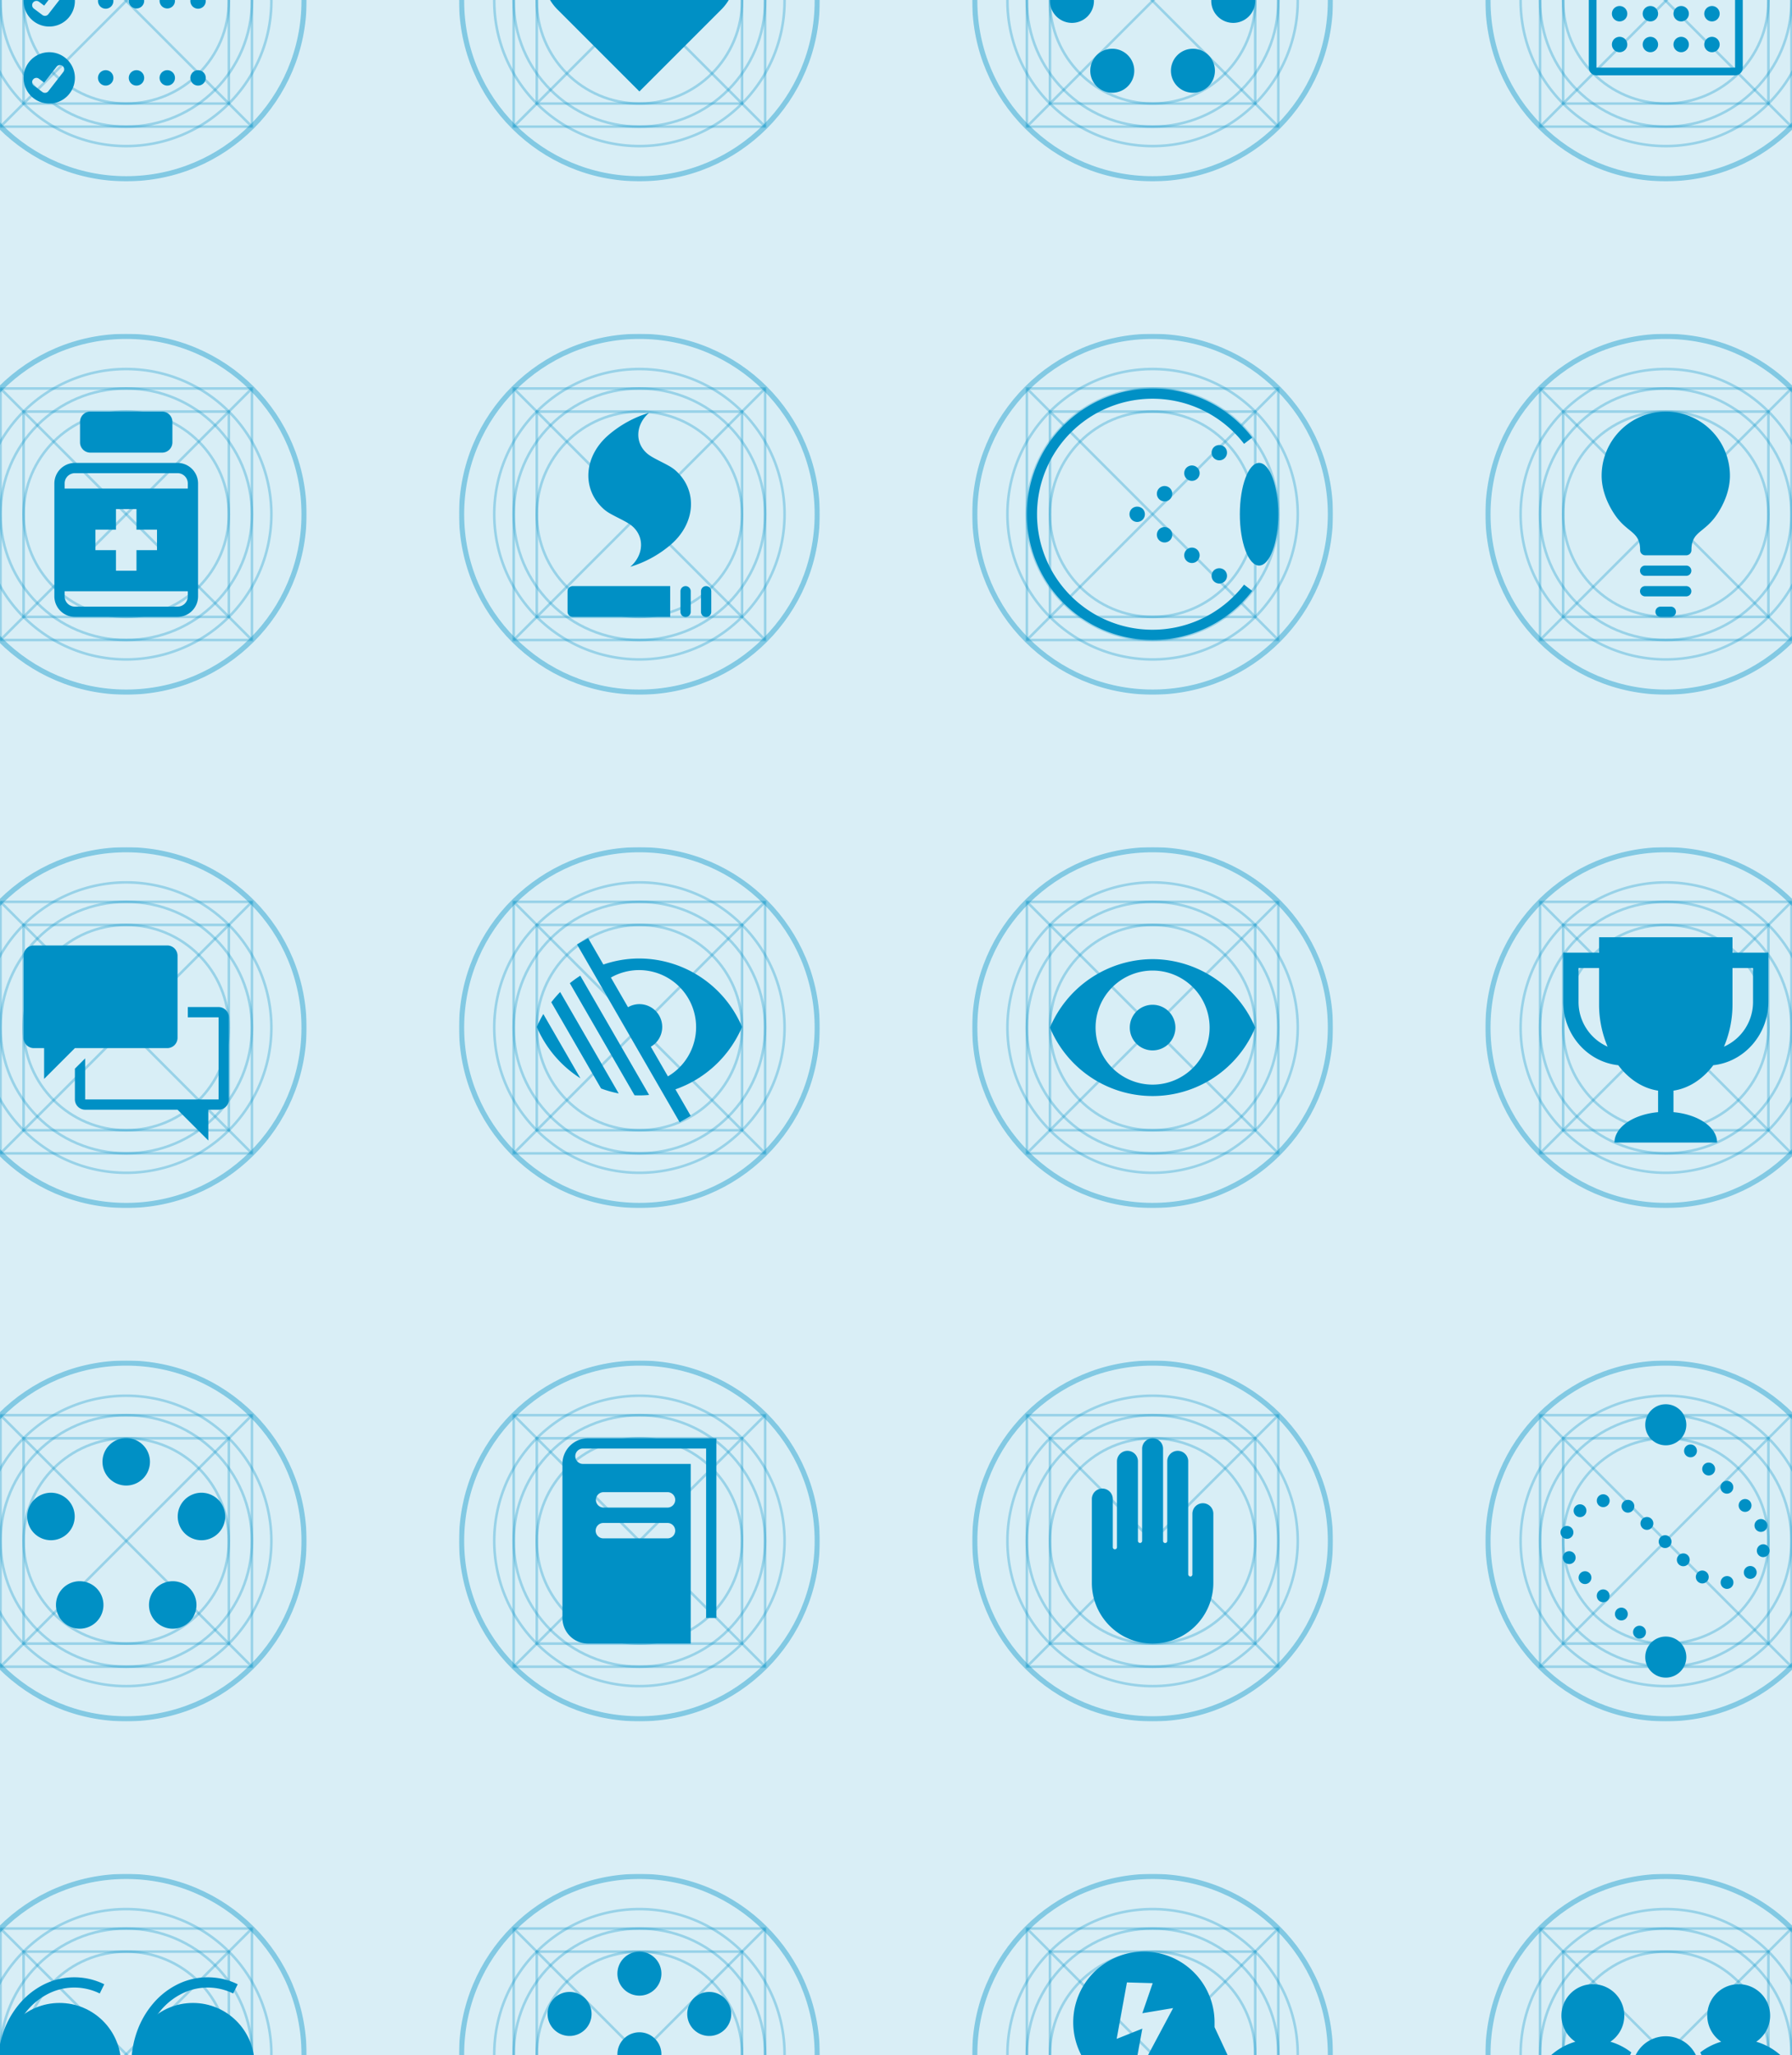 <svg xmlns="http://www.w3.org/2000/svg" xmlns:xlink="http://www.w3.org/1999/xlink" viewBox="0 0 942 1080"><rect x="0" y="0" width="942" height="1080" fill="#333333" stroke="none"/><defs><clipPath id="clip-path"><rect width="942" height="1080" style="fill:none"/></clipPath><clipPath id="clip-path-2"><rect x="-109" y="-174.884" width="1160" height="1429.767" style="fill:none"/></clipPath><clipPath id="clip-path-5"><rect x="511.065" y="-94.353" width="189.637" height="189.637" style="fill:none"/></clipPath><clipPath id="clip-path-6"><rect x="512.414" y="-93.005" width="186.939" height="186.939" style="fill:none"/></clipPath><clipPath id="clip-path-7"><rect x="551.256" y="-54.163" width="109.256" height="109.256" style="fill:none"/></clipPath><clipPath id="clip-path-9"><rect x="528.908" y="-76.511" width="153.952" height="153.952" style="fill:none"/></clipPath><clipPath id="clip-path-10"><rect x="539.116" y="-66.302" width="133.535" height="133.535" style="fill:none"/></clipPath><clipPath id="clip-path-13"><rect x="539.314" y="-66.105" width="133.14" height="133.14" style="fill:none"/></clipPath><clipPath id="clip-path-15"><rect x="780.833" y="984.716" width="189.637" height="189.637" style="fill:none"/></clipPath><clipPath id="clip-path-16"><rect x="782.181" y="986.065" width="186.939" height="186.939" style="fill:none"/></clipPath><clipPath id="clip-path-17"><rect x="821.023" y="1024.907" width="109.256" height="109.256" style="fill:none"/></clipPath><clipPath id="clip-path-19"><rect x="798.675" y="1002.559" width="153.952" height="153.952" style="fill:none"/></clipPath><clipPath id="clip-path-20"><rect x="808.884" y="1012.767" width="133.535" height="133.535" style="fill:none"/></clipPath><clipPath id="clip-path-23"><rect x="809.081" y="1012.965" width="133.14" height="133.14" style="fill:none"/></clipPath><clipPath id="clip-path-25"><rect x="-28.47" y="445.181" width="189.637" height="189.637" style="fill:none"/></clipPath><clipPath id="clip-path-26"><rect x="-27.121" y="446.53" width="186.939" height="186.939" style="fill:none"/></clipPath><clipPath id="clip-path-27"><rect x="11.721" y="485.372" width="109.256" height="109.256" style="fill:none"/></clipPath><clipPath id="clip-path-29"><rect x="-10.627" y="463.024" width="153.952" height="153.952" style="fill:none"/></clipPath><clipPath id="clip-path-30"><rect x="-0.419" y="473.233" width="133.535" height="133.535" style="fill:none"/></clipPath><clipPath id="clip-path-33"><rect x="-0.221" y="473.43" width="133.14" height="133.14" style="fill:none"/></clipPath><clipPath id="clip-path-35"><rect x="-28.47" y="714.949" width="189.637" height="189.637" style="fill:none"/></clipPath><clipPath id="clip-path-36"><rect x="-27.121" y="716.298" width="186.939" height="186.939" style="fill:none"/></clipPath><clipPath id="clip-path-37"><rect x="11.721" y="755.14" width="109.256" height="109.256" style="fill:none"/></clipPath><clipPath id="clip-path-39"><rect x="-10.627" y="732.791" width="153.952" height="153.952" style="fill:none"/></clipPath><clipPath id="clip-path-40"><rect x="-0.419" y="743" width="133.535" height="133.535" style="fill:none"/></clipPath><clipPath id="clip-path-43"><rect x="-0.221" y="743.197" width="133.14" height="133.14" style="fill:none"/></clipPath><clipPath id="clip-path-44"><rect x="-0.221" y="743.198" width="133.14" height="133.14" style="fill:none"/></clipPath><clipPath id="clip-path-45"><rect x="-28.47" y="984.716" width="189.637" height="189.637" style="fill:none"/></clipPath><clipPath id="clip-path-46"><rect x="-27.121" y="986.065" width="186.939" height="186.939" style="fill:none"/></clipPath><clipPath id="clip-path-47"><rect x="11.721" y="1024.907" width="109.256" height="109.256" style="fill:none"/></clipPath><clipPath id="clip-path-49"><rect x="-10.627" y="1002.559" width="153.952" height="153.952" style="fill:none"/></clipPath><clipPath id="clip-path-50"><rect x="-0.419" y="1012.767" width="133.535" height="133.535" style="fill:none"/></clipPath><clipPath id="clip-path-53"><rect x="-0.221" y="1012.965" width="133.14" height="133.14" style="fill:none"/></clipPath><clipPath id="clip-path-55"><rect x="241.298" y="714.949" width="189.637" height="189.637" style="fill:none"/></clipPath><clipPath id="clip-path-56"><rect x="242.647" y="716.298" width="186.939" height="186.939" style="fill:none"/></clipPath><clipPath id="clip-path-57"><rect x="281.488" y="755.14" width="109.256" height="109.256" style="fill:none"/></clipPath><clipPath id="clip-path-59"><rect x="259.14" y="732.791" width="153.952" height="153.952" style="fill:none"/></clipPath><clipPath id="clip-path-60"><rect x="269.349" y="743" width="133.535" height="133.535" style="fill:none"/></clipPath><clipPath id="clip-path-63"><rect x="269.546" y="743.197" width="133.14" height="133.14" style="fill:none"/></clipPath><clipPath id="clip-path-64"><rect x="269.546" y="743.198" width="133.14" height="133.14" style="fill:none"/></clipPath><clipPath id="clip-path-65"><rect x="241.298" y="984.716" width="189.637" height="189.637" style="fill:none"/></clipPath><clipPath id="clip-path-66"><rect x="242.647" y="986.065" width="186.939" height="186.939" style="fill:none"/></clipPath><clipPath id="clip-path-67"><rect x="281.488" y="1024.907" width="109.256" height="109.256" style="fill:none"/></clipPath><clipPath id="clip-path-69"><rect x="259.14" y="1002.559" width="153.952" height="153.952" style="fill:none"/></clipPath><clipPath id="clip-path-70"><rect x="269.349" y="1012.767" width="133.535" height="133.535" style="fill:none"/></clipPath><clipPath id="clip-path-73"><rect x="269.546" y="1012.965" width="133.14" height="133.14" style="fill:none"/></clipPath><clipPath id="clip-path-75"><rect x="511.065" y="984.716" width="189.637" height="189.637" style="fill:none"/></clipPath><clipPath id="clip-path-76"><rect x="512.414" y="986.065" width="186.939" height="186.939" style="fill:none"/></clipPath><clipPath id="clip-path-77"><rect x="551.256" y="1024.907" width="109.256" height="109.256" style="fill:none"/></clipPath><clipPath id="clip-path-79"><rect x="528.908" y="1002.559" width="153.952" height="153.952" style="fill:none"/></clipPath><clipPath id="clip-path-80"><rect x="539.116" y="1012.767" width="133.535" height="133.535" style="fill:none"/></clipPath><clipPath id="clip-path-83"><rect x="539.314" y="1012.965" width="133.14" height="133.14" style="fill:none"/></clipPath><clipPath id="clip-path-85"><rect x="241.298" y="445.181" width="189.637" height="189.637" style="fill:none"/></clipPath><clipPath id="clip-path-86"><rect x="242.647" y="446.53" width="186.939" height="186.939" style="fill:none"/></clipPath><clipPath id="clip-path-87"><rect x="281.488" y="485.372" width="109.256" height="109.256" style="fill:none"/></clipPath><clipPath id="clip-path-89"><rect x="259.14" y="463.024" width="153.952" height="153.952" style="fill:none"/></clipPath><clipPath id="clip-path-90"><rect x="269.349" y="473.233" width="133.535" height="133.535" style="fill:none"/></clipPath><clipPath id="clip-path-93"><rect x="269.546" y="473.43" width="133.14" height="133.14" style="fill:none"/></clipPath><clipPath id="clip-path-95"><rect x="511.065" y="445.181" width="189.637" height="189.637" style="fill:none"/></clipPath><clipPath id="clip-path-96"><rect x="512.414" y="446.53" width="186.939" height="186.939" style="fill:none"/></clipPath><clipPath id="clip-path-97"><rect x="551.256" y="485.372" width="109.256" height="109.256" style="fill:none"/></clipPath><clipPath id="clip-path-99"><rect x="528.908" y="463.024" width="153.952" height="153.952" style="fill:none"/></clipPath><clipPath id="clip-path-100"><rect x="539.116" y="473.233" width="133.535" height="133.535" style="fill:none"/></clipPath><clipPath id="clip-path-103"><rect x="539.314" y="473.43" width="133.14" height="133.14" style="fill:none"/></clipPath><clipPath id="clip-path-105"><rect x="511.065" y="714.949" width="189.637" height="189.637" style="fill:none"/></clipPath><clipPath id="clip-path-106"><rect x="512.414" y="716.298" width="186.939" height="186.939" style="fill:none"/></clipPath><clipPath id="clip-path-107"><rect x="551.256" y="755.14" width="109.256" height="109.256" style="fill:none"/></clipPath><clipPath id="clip-path-109"><rect x="528.908" y="732.791" width="153.952" height="153.952" style="fill:none"/></clipPath><clipPath id="clip-path-110"><rect x="539.116" y="743" width="133.535" height="133.535" style="fill:none"/></clipPath><clipPath id="clip-path-113"><rect x="539.314" y="743.197" width="133.14" height="133.14" style="fill:none"/></clipPath><clipPath id="clip-path-114"><rect x="539.314" y="743.198" width="133.14" height="133.14" style="fill:none"/></clipPath><clipPath id="clip-path-115"><rect x="-28.47" y="-94.353" width="189.637" height="189.637" style="fill:none"/></clipPath><clipPath id="clip-path-116"><rect x="-27.121" y="-93.005" width="186.939" height="186.939" style="fill:none"/></clipPath><clipPath id="clip-path-117"><rect x="11.721" y="-54.163" width="109.256" height="109.256" style="fill:none"/></clipPath><clipPath id="clip-path-119"><rect x="-10.627" y="-76.511" width="153.952" height="153.952" style="fill:none"/></clipPath><clipPath id="clip-path-120"><rect x="-0.419" y="-66.302" width="133.535" height="133.535" style="fill:none"/></clipPath><clipPath id="clip-path-123"><rect x="-0.221" y="-66.105" width="133.14" height="133.14" style="fill:none"/></clipPath><clipPath id="clip-path-125"><rect x="780.833" y="-94.353" width="189.637" height="189.637" style="fill:none"/></clipPath><clipPath id="clip-path-126"><rect x="782.181" y="-93.005" width="186.939" height="186.939" style="fill:none"/></clipPath><clipPath id="clip-path-127"><rect x="821.023" y="-54.163" width="109.256" height="109.256" style="fill:none"/></clipPath><clipPath id="clip-path-129"><rect x="798.675" y="-76.511" width="153.952" height="153.952" style="fill:none"/></clipPath><clipPath id="clip-path-130"><rect x="808.884" y="-66.302" width="133.535" height="133.535" style="fill:none"/></clipPath><clipPath id="clip-path-133"><rect x="809.081" y="-66.105" width="133.14" height="133.14" style="fill:none"/></clipPath><clipPath id="clip-path-135"><rect x="780.833" y="175.414" width="189.637" height="189.637" style="fill:none"/></clipPath><clipPath id="clip-path-136"><rect x="782.181" y="176.763" width="186.939" height="186.939" style="fill:none"/></clipPath><clipPath id="clip-path-137"><rect x="821.023" y="215.605" width="109.256" height="109.256" style="fill:none"/></clipPath><clipPath id="clip-path-139"><rect x="798.675" y="193.256" width="153.952" height="153.952" style="fill:none"/></clipPath><clipPath id="clip-path-140"><rect x="808.884" y="203.465" width="133.535" height="133.535" style="fill:none"/></clipPath><clipPath id="clip-path-143"><rect x="809.081" y="203.663" width="133.14" height="133.14" style="fill:none"/></clipPath><clipPath id="clip-path-145"><rect x="780.833" y="445.181" width="189.637" height="189.637" style="fill:none"/></clipPath><clipPath id="clip-path-146"><rect x="782.181" y="446.53" width="186.939" height="186.939" style="fill:none"/></clipPath><clipPath id="clip-path-147"><rect x="821.023" y="485.372" width="109.256" height="109.256" style="fill:none"/></clipPath><clipPath id="clip-path-149"><rect x="798.675" y="463.024" width="153.952" height="153.952" style="fill:none"/></clipPath><clipPath id="clip-path-150"><rect x="808.884" y="473.233" width="133.535" height="133.535" style="fill:none"/></clipPath><clipPath id="clip-path-153"><rect x="809.081" y="473.43" width="133.14" height="133.14" style="fill:none"/></clipPath><clipPath id="clip-path-155"><rect x="780.833" y="714.949" width="189.637" height="189.637" style="fill:none"/></clipPath><clipPath id="clip-path-156"><rect x="782.181" y="716.298" width="186.939" height="186.939" style="fill:none"/></clipPath><clipPath id="clip-path-157"><rect x="821.023" y="755.14" width="109.256" height="109.256" style="fill:none"/></clipPath><clipPath id="clip-path-159"><rect x="798.675" y="732.791" width="153.952" height="153.952" style="fill:none"/></clipPath><clipPath id="clip-path-160"><rect x="808.884" y="743" width="133.535" height="133.535" style="fill:none"/></clipPath><clipPath id="clip-path-163"><rect x="809.081" y="743.197" width="133.14" height="133.14" style="fill:none"/></clipPath><clipPath id="clip-path-164"><rect x="809.081" y="743.198" width="133.14" height="133.14" style="fill:none"/></clipPath><clipPath id="clip-path-165"><rect x="511.065" y="175.414" width="189.637" height="189.637" style="fill:none"/></clipPath><clipPath id="clip-path-166"><rect x="512.414" y="176.763" width="186.939" height="186.939" style="fill:none"/></clipPath><clipPath id="clip-path-167"><rect x="551.256" y="215.605" width="109.256" height="109.256" style="fill:none"/></clipPath><clipPath id="clip-path-169"><rect x="528.908" y="193.256" width="153.952" height="153.952" style="fill:none"/></clipPath><clipPath id="clip-path-170"><rect x="539.116" y="203.465" width="133.535" height="133.535" style="fill:none"/></clipPath><clipPath id="clip-path-173"><rect x="539.314" y="203.663" width="133.14" height="133.14" style="fill:none"/></clipPath><clipPath id="clip-path-175"><rect x="241.298" y="175.414" width="189.637" height="189.637" style="fill:none"/></clipPath><clipPath id="clip-path-176"><rect x="242.647" y="176.763" width="186.939" height="186.939" style="fill:none"/></clipPath><clipPath id="clip-path-177"><rect x="281.488" y="215.605" width="109.256" height="109.256" style="fill:none"/></clipPath><clipPath id="clip-path-179"><rect x="259.14" y="193.256" width="153.952" height="153.952" style="fill:none"/></clipPath><clipPath id="clip-path-180"><rect x="269.349" y="203.465" width="133.535" height="133.535" style="fill:none"/></clipPath><clipPath id="clip-path-183"><rect x="269.546" y="203.663" width="133.14" height="133.14" style="fill:none"/></clipPath><clipPath id="clip-path-185"><rect x="-28.47" y="175.414" width="189.637" height="189.637" style="fill:none"/></clipPath><clipPath id="clip-path-186"><rect x="-27.121" y="176.763" width="186.939" height="186.939" style="fill:none"/></clipPath><clipPath id="clip-path-187"><rect x="11.721" y="215.605" width="109.256" height="109.256" style="fill:none"/></clipPath><clipPath id="clip-path-189"><rect x="-10.627" y="193.256" width="153.952" height="153.952" style="fill:none"/></clipPath><clipPath id="clip-path-190"><rect x="-0.419" y="203.465" width="133.535" height="133.535" style="fill:none"/></clipPath><clipPath id="clip-path-193"><rect x="-0.221" y="203.663" width="133.14" height="133.14" style="fill:none"/></clipPath><clipPath id="clip-path-195"><rect x="241.298" y="-94.353" width="189.637" height="189.637" style="fill:none"/></clipPath><clipPath id="clip-path-196"><rect x="242.647" y="-93.005" width="186.939" height="186.939" style="fill:none"/></clipPath><clipPath id="clip-path-197"><rect x="281.488" y="-54.163" width="109.256" height="109.256" style="fill:none"/></clipPath><clipPath id="clip-path-199"><rect x="259.14" y="-76.511" width="153.952" height="153.952" style="fill:none"/></clipPath><clipPath id="clip-path-200"><rect x="269.349" y="-66.302" width="133.535" height="133.535" style="fill:none"/></clipPath><clipPath id="clip-path-203"><rect x="269.546" y="-66.105" width="133.14" height="133.14" style="fill:none"/></clipPath></defs><g id="Layer_5" data-name="Layer 5"><g style="clip-path:url(#clip-path)"><g style="clip-path:url(#clip-path-2)"><g style="clip-path:url(#clip-path-2)"><rect x="-109" y="-174.884" width="1160" height="1429.767" style="fill:#d9eef6"/><g style="clip-path:url(#clip-path-2)"><g style="clip-path:url(#clip-path-5)"><g style="opacity:0.1"><g style="clip-path:url(#clip-path-6)"><path d="M699.353.465a93.47,93.47,0,1,1-93.469-93.469A93.469,93.469,0,0,1,699.353.465" style="fill:#cce9f4"/></g></g><g style="opacity:0.3"><g style="clip-path:url(#clip-path-7)"><rect x="551.93" y="-53.488" width="107.907" height="107.907" style="fill:none;stroke:#0090c5;stroke-miterlimit:10;stroke-width:1.349px"/></g></g><g style="opacity:0.4"><g style="clip-path:url(#clip-path-5)"><circle cx="605.884" cy="0.465" r="93.47" style="fill:none;stroke:#0090c5;stroke-miterlimit:10;stroke-width:2.698px"/></g></g><g style="opacity:0.3"><g style="clip-path:url(#clip-path-9)"><path d="M682.185.465a76.302,76.302,0,1,1-76.302-76.302A76.303,76.303,0,0,1,682.185.465Z" style="fill:none;stroke:#0090c5;stroke-miterlimit:10;stroke-width:1.349px"/></g></g><g style="opacity:0.3"><g style="clip-path:url(#clip-path-10)"><circle cx="605.884" cy="0.465" r="66.093" style="fill:none;stroke:#0090c5;stroke-miterlimit:10;stroke-width:1.349px"/></g></g><g style="opacity:0.3"><g style="clip-path:url(#clip-path-7)"><circle cx="605.884" cy="0.465" r="53.953" style="fill:none;stroke:#0090c5;stroke-miterlimit:10;stroke-width:1.349px"/></g></g><g style="opacity:0.3"><g style="clip-path:url(#clip-path-10)"><rect x="539.791" y="-65.628" width="132.186" height="132.186" style="fill:none;stroke:#0090c5;stroke-miterlimit:10;stroke-width:1.349px"/></g></g><g style="opacity:0.3"><g style="clip-path:url(#clip-path-13)"><line x1="539.791" y1="-65.628" x2="671.977" y2="66.558" style="fill:none;stroke:#0090c5;stroke-miterlimit:10;stroke-width:1.349px"/></g></g><g style="opacity:0.3"><g style="clip-path:url(#clip-path-13)"><line x1="671.977" y1="-65.628" x2="539.791" y2="66.558" style="fill:none;stroke:#0090c5;stroke-miterlimit:10;stroke-width:1.349px"/></g></g></g><g style="clip-path:url(#clip-path-15)"><g style="opacity:0.1"><g style="clip-path:url(#clip-path-16)"><path d="M969.121,1079.535a93.47,93.47,0,1,1-93.469-93.469,93.469,93.469,0,0,1,93.469,93.469" style="fill:#cce9f4"/></g></g><g style="opacity:0.3"><g style="clip-path:url(#clip-path-17)"><rect x="821.698" y="1025.581" width="107.907" height="107.907" style="fill:none;stroke:#0090c5;stroke-miterlimit:10;stroke-width:1.349px"/></g></g><g style="opacity:0.4"><g style="clip-path:url(#clip-path-15)"><circle cx="875.651" cy="1079.535" r="93.47" transform="translate(-1.359 1.104) rotate(-0.072)" style="fill:none;stroke:#0090c5;stroke-miterlimit:10;stroke-width:2.698px"/></g></g><g style="opacity:0.3"><g style="clip-path:url(#clip-path-19)"><path d="M951.953,1079.535a76.302,76.302,0,1,1-76.302-76.302A76.303,76.303,0,0,1,951.953,1079.535Z" style="fill:none;stroke:#0090c5;stroke-miterlimit:10;stroke-width:1.349px"/></g></g><g style="opacity:0.3"><g style="clip-path:url(#clip-path-20)"><circle cx="875.651" cy="1079.535" r="66.093" style="fill:none;stroke:#0090c5;stroke-miterlimit:10;stroke-width:1.349px"/></g></g><g style="opacity:0.3"><g style="clip-path:url(#clip-path-17)"><circle cx="875.651" cy="1079.535" r="53.953" style="fill:none;stroke:#0090c5;stroke-miterlimit:10;stroke-width:1.349px"/></g></g><g style="opacity:0.3"><g style="clip-path:url(#clip-path-20)"><rect x="809.558" y="1013.442" width="132.186" height="132.186" style="fill:none;stroke:#0090c5;stroke-miterlimit:10;stroke-width:1.349px"/></g></g><g style="opacity:0.3"><g style="clip-path:url(#clip-path-23)"><line x1="809.558" y1="1013.442" x2="941.744" y2="1145.628" style="fill:none;stroke:#0090c5;stroke-miterlimit:10;stroke-width:1.349px"/></g></g><g style="opacity:0.3"><g style="clip-path:url(#clip-path-23)"><line x1="941.744" y1="1013.442" x2="809.558" y2="1145.628" style="fill:none;stroke:#0090c5;stroke-miterlimit:10;stroke-width:1.349px"/></g></g></g><g style="clip-path:url(#clip-path-25)"><g style="opacity:0.1"><g style="clip-path:url(#clip-path-26)"><path d="M159.819,540a93.47,93.47,0,1,1-93.469-93.469A93.469,93.469,0,0,1,159.819,540" style="fill:#cce9f4"/></g></g><g style="opacity:0.3"><g style="clip-path:url(#clip-path-27)"><rect x="12.395" y="486.047" width="107.907" height="107.907" style="fill:none;stroke:#0090c5;stroke-miterlimit:10;stroke-width:1.349px"/></g></g><g style="opacity:0.4"><g style="clip-path:url(#clip-path-25)"><circle cx="66.349" cy="540" r="93.469" transform="translate(-473.978 603.628) rotate(-89.711)" style="fill:none;stroke:#0090c5;stroke-miterlimit:10;stroke-width:2.698px"/></g></g><g style="opacity:0.3"><g style="clip-path:url(#clip-path-29)"><path d="M142.651,540a76.302,76.302,0,1,1-76.302-76.302A76.303,76.303,0,0,1,142.651,540Z" style="fill:none;stroke:#0090c5;stroke-miterlimit:10;stroke-width:1.349px"/></g></g><g style="opacity:0.3"><g style="clip-path:url(#clip-path-30)"><circle cx="66.349" cy="540" r="66.093" style="fill:none;stroke:#0090c5;stroke-miterlimit:10;stroke-width:1.349px"/></g></g><g style="opacity:0.3"><g style="clip-path:url(#clip-path-27)"><circle cx="66.349" cy="540" r="53.953" style="fill:none;stroke:#0090c5;stroke-miterlimit:10;stroke-width:1.349px"/></g></g><g style="opacity:0.3"><g style="clip-path:url(#clip-path-30)"><rect x="0.256" y="473.907" width="132.186" height="132.186" style="fill:none;stroke:#0090c5;stroke-miterlimit:10;stroke-width:1.349px"/></g></g><g style="opacity:0.3"><g style="clip-path:url(#clip-path-33)"><line x1="0.256" y1="473.907" x2="132.442" y2="606.093" style="fill:none;stroke:#0090c5;stroke-miterlimit:10;stroke-width:1.349px"/></g></g><g style="opacity:0.3"><g style="clip-path:url(#clip-path-33)"><line x1="132.442" y1="473.907" x2="0.256" y2="606.093" style="fill:none;stroke:#0090c5;stroke-miterlimit:10;stroke-width:1.349px"/></g></g></g><g style="clip-path:url(#clip-path-35)"><g style="opacity:0.1"><g style="clip-path:url(#clip-path-36)"><path d="M159.819,809.767a93.47,93.47,0,1,1-93.469-93.469,93.469,93.469,0,0,1,93.469,93.469" style="fill:#cce9f4"/></g></g><g style="opacity:0.3"><g style="clip-path:url(#clip-path-37)"><rect x="12.395" y="755.814" width="107.907" height="107.907" style="fill:none;stroke:#0090c5;stroke-miterlimit:10;stroke-width:1.349px"/></g></g><g style="opacity:0.4"><g style="clip-path:url(#clip-path-35)"><circle cx="66.349" cy="809.767" r="93.47" style="fill:none;stroke:#0090c5;stroke-miterlimit:10;stroke-width:2.698px"/></g></g><g style="opacity:0.3"><g style="clip-path:url(#clip-path-39)"><path d="M142.651,809.767a76.302,76.302,0,1,1-76.302-76.302A76.303,76.303,0,0,1,142.651,809.767Z" style="fill:none;stroke:#0090c5;stroke-miterlimit:10;stroke-width:1.349px"/></g></g><g style="opacity:0.3"><g style="clip-path:url(#clip-path-40)"><circle cx="66.349" cy="809.767" r="66.093" style="fill:none;stroke:#0090c5;stroke-miterlimit:10;stroke-width:1.349px"/></g></g><g style="opacity:0.3"><g style="clip-path:url(#clip-path-37)"><circle cx="66.349" cy="809.767" r="53.953" style="fill:none;stroke:#0090c5;stroke-miterlimit:10;stroke-width:1.349px"/></g></g><g style="opacity:0.3"><g style="clip-path:url(#clip-path-40)"><rect x="0.256" y="743.674" width="132.186" height="132.186" style="fill:none;stroke:#0090c5;stroke-miterlimit:10;stroke-width:1.349px"/></g></g><g style="opacity:0.3"><g style="clip-path:url(#clip-path-43)"><line x1="0.256" y1="743.674" x2="132.442" y2="875.86" style="fill:none;stroke:#0090c5;stroke-miterlimit:10;stroke-width:1.349px"/></g></g><g style="opacity:0.3"><g style="clip-path:url(#clip-path-44)"><line x1="132.442" y1="743.674" x2="0.256" y2="875.86" style="fill:none;stroke:#0090c5;stroke-miterlimit:10;stroke-width:1.349px"/></g></g></g><g style="clip-path:url(#clip-path-45)"><g style="opacity:0.1"><g style="clip-path:url(#clip-path-46)"><path d="M159.819,1079.535a93.47,93.47,0,1,1-93.469-93.469,93.469,93.469,0,0,1,93.469,93.469" style="fill:#cce9f4"/></g></g><g style="opacity:0.3"><g style="clip-path:url(#clip-path-47)"><rect x="12.395" y="1025.581" width="107.907" height="107.907" style="fill:none;stroke:#0090c5;stroke-miterlimit:10;stroke-width:1.349px"/></g></g><g style="opacity:0.4"><g style="clip-path:url(#clip-path-45)"><circle cx="66.349" cy="1079.535" r="93.47" transform="translate(-1.356 0.084) rotate(-0.072)" style="fill:none;stroke:#0090c5;stroke-miterlimit:10;stroke-width:2.698px"/></g></g><g style="opacity:0.3"><g style="clip-path:url(#clip-path-49)"><path d="M142.651,1079.535a76.302,76.302,0,1,1-76.302-76.302A76.303,76.303,0,0,1,142.651,1079.535Z" style="fill:none;stroke:#0090c5;stroke-miterlimit:10;stroke-width:1.349px"/></g></g><g style="opacity:0.3"><g style="clip-path:url(#clip-path-50)"><circle cx="66.349" cy="1079.535" r="66.093" style="fill:none;stroke:#0090c5;stroke-miterlimit:10;stroke-width:1.349px"/></g></g><g style="opacity:0.3"><g style="clip-path:url(#clip-path-47)"><circle cx="66.349" cy="1079.535" r="53.953" style="fill:none;stroke:#0090c5;stroke-miterlimit:10;stroke-width:1.349px"/></g></g><g style="opacity:0.3"><g style="clip-path:url(#clip-path-50)"><rect x="0.256" y="1013.442" width="132.186" height="132.186" style="fill:none;stroke:#0090c5;stroke-miterlimit:10;stroke-width:1.349px"/></g></g><g style="opacity:0.3"><g style="clip-path:url(#clip-path-53)"><line x1="0.256" y1="1013.442" x2="132.442" y2="1145.628" style="fill:none;stroke:#0090c5;stroke-miterlimit:10;stroke-width:1.349px"/></g></g><g style="opacity:0.3"><g style="clip-path:url(#clip-path-53)"><line x1="132.442" y1="1013.442" x2="0.256" y2="1145.628" style="fill:none;stroke:#0090c5;stroke-miterlimit:10;stroke-width:1.349px"/></g></g></g><g style="clip-path:url(#clip-path-55)"><g style="opacity:0.1"><g style="clip-path:url(#clip-path-56)"><path d="M429.586,809.767a93.47,93.47,0,1,1-93.469-93.469,93.469,93.469,0,0,1,93.469,93.469" style="fill:#cce9f4"/></g></g><g style="opacity:0.3"><g style="clip-path:url(#clip-path-57)"><rect x="282.163" y="755.814" width="107.907" height="107.907" style="fill:none;stroke:#0090c5;stroke-miterlimit:10;stroke-width:1.349px"/></g></g><g style="opacity:0.4"><g style="clip-path:url(#clip-path-55)"><circle cx="336.117" cy="809.767" r="93.47" style="fill:none;stroke:#0090c5;stroke-miterlimit:10;stroke-width:2.698px"/></g></g><g style="opacity:0.3"><g style="clip-path:url(#clip-path-59)"><path d="M412.418,809.767a76.302,76.302,0,1,1-76.302-76.302A76.303,76.303,0,0,1,412.418,809.767Z" style="fill:none;stroke:#0090c5;stroke-miterlimit:10;stroke-width:1.349px"/></g></g><g style="opacity:0.3"><g style="clip-path:url(#clip-path-60)"><circle cx="336.116" cy="809.767" r="66.093" style="fill:none;stroke:#0090c5;stroke-miterlimit:10;stroke-width:1.349px"/></g></g><g style="opacity:0.3"><g style="clip-path:url(#clip-path-57)"><circle cx="336.116" cy="809.767" r="53.953" style="fill:none;stroke:#0090c5;stroke-miterlimit:10;stroke-width:1.349px"/></g></g><g style="opacity:0.3"><g style="clip-path:url(#clip-path-60)"><rect x="270.023" y="743.674" width="132.186" height="132.186" style="fill:none;stroke:#0090c5;stroke-miterlimit:10;stroke-width:1.349px"/></g></g><g style="opacity:0.3"><g style="clip-path:url(#clip-path-63)"><line x1="270.023" y1="743.674" x2="402.209" y2="875.86" style="fill:none;stroke:#0090c5;stroke-miterlimit:10;stroke-width:1.349px"/></g></g><g style="opacity:0.3"><g style="clip-path:url(#clip-path-64)"><line x1="402.209" y1="743.674" x2="270.023" y2="875.86" style="fill:none;stroke:#0090c5;stroke-miterlimit:10;stroke-width:1.349px"/></g></g></g><g style="clip-path:url(#clip-path-65)"><g style="opacity:0.1"><g style="clip-path:url(#clip-path-66)"><path d="M429.586,1079.535a93.47,93.47,0,1,1-93.469-93.469,93.469,93.469,0,0,1,93.469,93.469" style="fill:#cce9f4"/></g></g><g style="opacity:0.3"><g style="clip-path:url(#clip-path-67)"><rect x="282.163" y="1025.581" width="107.907" height="107.907" style="fill:none;stroke:#0090c5;stroke-miterlimit:10;stroke-width:1.349px"/></g></g><g style="opacity:0.4"><g style="clip-path:url(#clip-path-65)"><circle cx="336.117" cy="1079.535" r="93.47" transform="translate(-1.359 0.424) rotate(-0.072)" style="fill:none;stroke:#0090c5;stroke-miterlimit:10;stroke-width:2.698px"/></g></g><g style="opacity:0.3"><g style="clip-path:url(#clip-path-69)"><path d="M412.418,1079.535a76.302,76.302,0,1,1-76.302-76.302A76.303,76.303,0,0,1,412.418,1079.535Z" style="fill:none;stroke:#0090c5;stroke-miterlimit:10;stroke-width:1.349px"/></g></g><g style="opacity:0.3"><g style="clip-path:url(#clip-path-70)"><circle cx="336.116" cy="1079.535" r="66.093" style="fill:none;stroke:#0090c5;stroke-miterlimit:10;stroke-width:1.349px"/></g></g><g style="opacity:0.3"><g style="clip-path:url(#clip-path-67)"><circle cx="336.116" cy="1079.535" r="53.953" style="fill:none;stroke:#0090c5;stroke-miterlimit:10;stroke-width:1.349px"/></g></g><g style="opacity:0.3"><g style="clip-path:url(#clip-path-70)"><rect x="270.023" y="1013.442" width="132.186" height="132.186" style="fill:none;stroke:#0090c5;stroke-miterlimit:10;stroke-width:1.349px"/></g></g><g style="opacity:0.3"><g style="clip-path:url(#clip-path-73)"><line x1="270.023" y1="1013.442" x2="402.209" y2="1145.628" style="fill:none;stroke:#0090c5;stroke-miterlimit:10;stroke-width:1.349px"/></g></g><g style="opacity:0.3"><g style="clip-path:url(#clip-path-73)"><line x1="402.209" y1="1013.442" x2="270.023" y2="1145.628" style="fill:none;stroke:#0090c5;stroke-miterlimit:10;stroke-width:1.349px"/></g></g></g><g style="clip-path:url(#clip-path-75)"><g style="opacity:0.1"><g style="clip-path:url(#clip-path-76)"><path d="M699.353,1079.535a93.47,93.47,0,1,1-93.469-93.469,93.469,93.469,0,0,1,93.469,93.469" style="fill:#cce9f4"/></g></g><g style="opacity:0.3"><g style="clip-path:url(#clip-path-77)"><rect x="551.93" y="1025.581" width="107.907" height="107.907" style="fill:none;stroke:#0090c5;stroke-miterlimit:10;stroke-width:1.349px"/></g></g><g style="opacity:0.4"><g style="clip-path:url(#clip-path-75)"><circle cx="605.884" cy="1079.535" r="93.47" transform="translate(-1.359 0.764) rotate(-0.072)" style="fill:none;stroke:#0090c5;stroke-miterlimit:10;stroke-width:2.698px"/></g></g><g style="opacity:0.3"><g style="clip-path:url(#clip-path-79)"><path d="M682.185,1079.535a76.302,76.302,0,1,1-76.302-76.302A76.303,76.303,0,0,1,682.185,1079.535Z" style="fill:none;stroke:#0090c5;stroke-miterlimit:10;stroke-width:1.349px"/></g></g><g style="opacity:0.3"><g style="clip-path:url(#clip-path-80)"><circle cx="605.884" cy="1079.535" r="66.093" style="fill:none;stroke:#0090c5;stroke-miterlimit:10;stroke-width:1.349px"/></g></g><g style="opacity:0.3"><g style="clip-path:url(#clip-path-77)"><circle cx="605.884" cy="1079.535" r="53.953" style="fill:none;stroke:#0090c5;stroke-miterlimit:10;stroke-width:1.349px"/></g></g><g style="opacity:0.3"><g style="clip-path:url(#clip-path-80)"><rect x="539.791" y="1013.442" width="132.186" height="132.186" style="fill:none;stroke:#0090c5;stroke-miterlimit:10;stroke-width:1.349px"/></g></g><g style="opacity:0.3"><g style="clip-path:url(#clip-path-83)"><line x1="539.791" y1="1013.442" x2="671.977" y2="1145.628" style="fill:none;stroke:#0090c5;stroke-miterlimit:10;stroke-width:1.349px"/></g></g><g style="opacity:0.3"><g style="clip-path:url(#clip-path-83)"><line x1="671.977" y1="1013.442" x2="539.791" y2="1145.628" style="fill:none;stroke:#0090c5;stroke-miterlimit:10;stroke-width:1.349px"/></g></g></g><g style="clip-path:url(#clip-path-85)"><g style="opacity:0.1"><g style="clip-path:url(#clip-path-86)"><path d="M429.586,540a93.47,93.47,0,1,1-93.469-93.469A93.469,93.469,0,0,1,429.586,540" style="fill:#cce9f4"/></g></g><g style="opacity:0.3"><g style="clip-path:url(#clip-path-87)"><rect x="282.163" y="486.047" width="107.907" height="107.907" style="fill:none;stroke:#0090c5;stroke-miterlimit:10;stroke-width:1.349px"/></g></g><g style="opacity:0.4"><g style="clip-path:url(#clip-path-85)"><circle cx="336.117" cy="540" r="93.469" transform="translate(-205.574 873.385) rotate(-89.711)" style="fill:none;stroke:#0090c5;stroke-miterlimit:10;stroke-width:2.698px"/></g></g><g style="opacity:0.3"><g style="clip-path:url(#clip-path-89)"><path d="M412.418,540a76.302,76.302,0,1,1-76.302-76.302A76.303,76.303,0,0,1,412.418,540Z" style="fill:none;stroke:#0090c5;stroke-miterlimit:10;stroke-width:1.349px"/></g></g><g style="opacity:0.3"><g style="clip-path:url(#clip-path-90)"><circle cx="336.116" cy="540" r="66.093" style="fill:none;stroke:#0090c5;stroke-miterlimit:10;stroke-width:1.349px"/></g></g><g style="opacity:0.3"><g style="clip-path:url(#clip-path-87)"><circle cx="336.116" cy="540" r="53.953" style="fill:none;stroke:#0090c5;stroke-miterlimit:10;stroke-width:1.349px"/></g></g><g style="opacity:0.3"><g style="clip-path:url(#clip-path-90)"><rect x="270.023" y="473.907" width="132.186" height="132.186" style="fill:none;stroke:#0090c5;stroke-miterlimit:10;stroke-width:1.349px"/></g></g><g style="opacity:0.3"><g style="clip-path:url(#clip-path-93)"><line x1="270.023" y1="473.907" x2="402.209" y2="606.093" style="fill:none;stroke:#0090c5;stroke-miterlimit:10;stroke-width:1.349px"/></g></g><g style="opacity:0.3"><g style="clip-path:url(#clip-path-93)"><line x1="402.209" y1="473.907" x2="270.023" y2="606.093" style="fill:none;stroke:#0090c5;stroke-miterlimit:10;stroke-width:1.349px"/></g></g></g><g style="clip-path:url(#clip-path-95)"><g style="opacity:0.1"><g style="clip-path:url(#clip-path-96)"><path d="M699.353,540a93.47,93.47,0,1,1-93.469-93.469A93.469,93.469,0,0,1,699.353,540" style="fill:#cce9f4"/></g></g><g style="opacity:0.3"><g style="clip-path:url(#clip-path-97)"><rect x="551.93" y="486.047" width="107.907" height="107.907" style="fill:none;stroke:#0090c5;stroke-miterlimit:10;stroke-width:1.349px"/></g></g><g style="opacity:0.4"><g style="clip-path:url(#clip-path-95)"><circle cx="605.884" cy="540" r="93.469" transform="translate(62.831 1143.149) rotate(-89.711)" style="fill:none;stroke:#0090c5;stroke-miterlimit:10;stroke-width:2.698px"/></g></g><g style="opacity:0.3"><g style="clip-path:url(#clip-path-99)"><path d="M682.185,540a76.302,76.302,0,1,1-76.302-76.302A76.303,76.303,0,0,1,682.185,540Z" style="fill:none;stroke:#0090c5;stroke-miterlimit:10;stroke-width:1.349px"/></g></g><g style="opacity:0.3"><g style="clip-path:url(#clip-path-100)"><circle cx="605.884" cy="540" r="66.093" style="fill:none;stroke:#0090c5;stroke-miterlimit:10;stroke-width:1.349px"/></g></g><g style="opacity:0.3"><g style="clip-path:url(#clip-path-97)"><circle cx="605.884" cy="540" r="53.953" style="fill:none;stroke:#0090c5;stroke-miterlimit:10;stroke-width:1.349px"/></g></g><g style="opacity:0.3"><g style="clip-path:url(#clip-path-100)"><rect x="539.791" y="473.907" width="132.186" height="132.186" style="fill:none;stroke:#0090c5;stroke-miterlimit:10;stroke-width:1.349px"/></g></g><g style="opacity:0.3"><g style="clip-path:url(#clip-path-103)"><line x1="539.791" y1="473.907" x2="671.977" y2="606.093" style="fill:none;stroke:#0090c5;stroke-miterlimit:10;stroke-width:1.349px"/></g></g><g style="opacity:0.3"><g style="clip-path:url(#clip-path-103)"><line x1="671.977" y1="473.907" x2="539.791" y2="606.093" style="fill:none;stroke:#0090c5;stroke-miterlimit:10;stroke-width:1.349px"/></g></g></g><g style="clip-path:url(#clip-path-105)"><g style="opacity:0.1"><g style="clip-path:url(#clip-path-106)"><path d="M699.353,809.767a93.47,93.47,0,1,1-93.469-93.469,93.469,93.469,0,0,1,93.469,93.469" style="fill:#cce9f4"/></g></g><g style="opacity:0.3"><g style="clip-path:url(#clip-path-107)"><rect x="551.93" y="755.814" width="107.907" height="107.907" style="fill:none;stroke:#0090c5;stroke-miterlimit:10;stroke-width:1.349px"/></g></g><g style="opacity:0.4"><g style="clip-path:url(#clip-path-105)"><circle cx="605.884" cy="809.767" r="93.47" style="fill:none;stroke:#0090c5;stroke-miterlimit:10;stroke-width:2.698px"/></g></g><g style="opacity:0.3"><g style="clip-path:url(#clip-path-109)"><path d="M682.185,809.767a76.302,76.302,0,1,1-76.302-76.302A76.303,76.303,0,0,1,682.185,809.767Z" style="fill:none;stroke:#0090c5;stroke-miterlimit:10;stroke-width:1.349px"/></g></g><g style="opacity:0.3"><g style="clip-path:url(#clip-path-110)"><circle cx="605.884" cy="809.767" r="66.093" style="fill:none;stroke:#0090c5;stroke-miterlimit:10;stroke-width:1.349px"/></g></g><g style="opacity:0.3"><g style="clip-path:url(#clip-path-107)"><circle cx="605.884" cy="809.767" r="53.953" style="fill:none;stroke:#0090c5;stroke-miterlimit:10;stroke-width:1.349px"/></g></g><g style="opacity:0.3"><g style="clip-path:url(#clip-path-110)"><rect x="539.791" y="743.674" width="132.186" height="132.186" style="fill:none;stroke:#0090c5;stroke-miterlimit:10;stroke-width:1.349px"/></g></g><g style="opacity:0.3"><g style="clip-path:url(#clip-path-113)"><line x1="539.791" y1="743.674" x2="671.977" y2="875.86" style="fill:none;stroke:#0090c5;stroke-miterlimit:10;stroke-width:1.349px"/></g></g><g style="opacity:0.3"><g style="clip-path:url(#clip-path-114)"><line x1="671.977" y1="743.674" x2="539.791" y2="875.86" style="fill:none;stroke:#0090c5;stroke-miterlimit:10;stroke-width:1.349px"/></g></g></g><g style="clip-path:url(#clip-path-115)"><g style="opacity:0.1"><g style="clip-path:url(#clip-path-116)"><path d="M159.819.465a93.47,93.47,0,1,1-93.469-93.469A93.469,93.469,0,0,1,159.819.465" style="fill:#cce9f4"/></g></g><g style="opacity:0.3"><g style="clip-path:url(#clip-path-117)"><rect x="12.395" y="-53.488" width="107.907" height="107.907" style="fill:none;stroke:#0090c5;stroke-miterlimit:10;stroke-width:1.349px"/></g></g><g style="opacity:0.4"><g style="clip-path:url(#clip-path-115)"><circle cx="66.349" cy="0.465" r="93.47" style="fill:none;stroke:#0090c5;stroke-miterlimit:10;stroke-width:2.698px"/></g></g><g style="opacity:0.3"><g style="clip-path:url(#clip-path-119)"><path d="M142.651.465A76.302,76.302,0,1,1,66.348-75.837,76.303,76.303,0,0,1,142.651.465Z" style="fill:none;stroke:#0090c5;stroke-miterlimit:10;stroke-width:1.349px"/></g></g><g style="opacity:0.3"><g style="clip-path:url(#clip-path-120)"><circle cx="66.349" cy="0.465" r="66.093" style="fill:none;stroke:#0090c5;stroke-miterlimit:10;stroke-width:1.349px"/></g></g><g style="opacity:0.3"><g style="clip-path:url(#clip-path-117)"><circle cx="66.349" cy="0.465" r="53.953" style="fill:none;stroke:#0090c5;stroke-miterlimit:10;stroke-width:1.349px"/></g></g><g style="opacity:0.3"><g style="clip-path:url(#clip-path-120)"><rect x="0.256" y="-65.628" width="132.186" height="132.186" style="fill:none;stroke:#0090c5;stroke-miterlimit:10;stroke-width:1.349px"/></g></g><g style="opacity:0.3"><g style="clip-path:url(#clip-path-123)"><line x1="0.256" y1="-65.628" x2="132.442" y2="66.558" style="fill:none;stroke:#0090c5;stroke-miterlimit:10;stroke-width:1.349px"/></g></g><g style="opacity:0.3"><g style="clip-path:url(#clip-path-123)"><line x1="132.442" y1="-65.628" x2="0.256" y2="66.558" style="fill:none;stroke:#0090c5;stroke-miterlimit:10;stroke-width:1.349px"/></g></g></g><g style="clip-path:url(#clip-path-125)"><g style="opacity:0.1"><g style="clip-path:url(#clip-path-126)"><path d="M969.121.465a93.47,93.47,0,1,1-93.469-93.469A93.469,93.469,0,0,1,969.121.465" style="fill:#cce9f4"/></g></g><g style="opacity:0.3"><g style="clip-path:url(#clip-path-127)"><rect x="821.698" y="-53.488" width="107.907" height="107.907" style="fill:none;stroke:#0090c5;stroke-miterlimit:10;stroke-width:1.349px"/></g></g><g style="opacity:0.4"><g style="clip-path:url(#clip-path-125)"><circle cx="875.651" cy="0.465" r="93.47" style="fill:none;stroke:#0090c5;stroke-miterlimit:10;stroke-width:2.698px"/></g></g><g style="opacity:0.3"><g style="clip-path:url(#clip-path-129)"><path d="M951.953.465A76.302,76.302,0,1,1,875.65-75.837,76.303,76.303,0,0,1,951.953.465Z" style="fill:none;stroke:#0090c5;stroke-miterlimit:10;stroke-width:1.349px"/></g></g><g style="opacity:0.3"><g style="clip-path:url(#clip-path-130)"><circle cx="875.651" cy="0.465" r="66.093" style="fill:none;stroke:#0090c5;stroke-miterlimit:10;stroke-width:1.349px"/></g></g><g style="opacity:0.3"><g style="clip-path:url(#clip-path-127)"><circle cx="875.651" cy="0.465" r="53.953" style="fill:none;stroke:#0090c5;stroke-miterlimit:10;stroke-width:1.349px"/></g></g><g style="opacity:0.3"><g style="clip-path:url(#clip-path-130)"><rect x="809.558" y="-65.628" width="132.186" height="132.186" style="fill:none;stroke:#0090c5;stroke-miterlimit:10;stroke-width:1.349px"/></g></g><g style="opacity:0.3"><g style="clip-path:url(#clip-path-133)"><line x1="809.558" y1="-65.628" x2="941.744" y2="66.558" style="fill:none;stroke:#0090c5;stroke-miterlimit:10;stroke-width:1.349px"/></g></g><g style="opacity:0.3"><g style="clip-path:url(#clip-path-133)"><line x1="941.744" y1="-65.628" x2="809.558" y2="66.558" style="fill:none;stroke:#0090c5;stroke-miterlimit:10;stroke-width:1.349px"/></g></g></g><g style="clip-path:url(#clip-path-135)"><g style="opacity:0.1"><g style="clip-path:url(#clip-path-136)"><path d="M969.121,270.233a93.47,93.47,0,1,1-93.469-93.469,93.469,93.469,0,0,1,93.469,93.469" style="fill:#cce9f4"/></g></g><g style="opacity:0.3"><g style="clip-path:url(#clip-path-137)"><rect x="821.698" y="216.279" width="107.907" height="107.907" style="fill:none;stroke:#0090c5;stroke-miterlimit:10;stroke-width:1.349px"/></g></g><g style="opacity:0.4"><g style="clip-path:url(#clip-path-135)"><circle cx="875.651" cy="270.233" r="93.47" style="fill:none;stroke:#0090c5;stroke-miterlimit:10;stroke-width:2.698px"/></g></g><g style="opacity:0.3"><g style="clip-path:url(#clip-path-139)"><path d="M951.953,270.233a76.302,76.302,0,1,1-76.302-76.302A76.303,76.303,0,0,1,951.953,270.233Z" style="fill:none;stroke:#0090c5;stroke-miterlimit:10;stroke-width:1.349px"/></g></g><g style="opacity:0.3"><g style="clip-path:url(#clip-path-140)"><circle cx="875.651" cy="270.233" r="66.093" style="fill:none;stroke:#0090c5;stroke-miterlimit:10;stroke-width:1.349px"/></g></g><g style="opacity:0.3"><g style="clip-path:url(#clip-path-137)"><circle cx="875.651" cy="270.233" r="53.953" style="fill:none;stroke:#0090c5;stroke-miterlimit:10;stroke-width:1.349px"/></g></g><g style="opacity:0.3"><g style="clip-path:url(#clip-path-140)"><rect x="809.558" y="204.14" width="132.186" height="132.186" style="fill:none;stroke:#0090c5;stroke-miterlimit:10;stroke-width:1.349px"/></g></g><g style="opacity:0.3"><g style="clip-path:url(#clip-path-143)"><line x1="809.558" y1="204.14" x2="941.744" y2="336.326" style="fill:none;stroke:#0090c5;stroke-miterlimit:10;stroke-width:1.349px"/></g></g><g style="opacity:0.3"><g style="clip-path:url(#clip-path-143)"><line x1="941.744" y1="204.14" x2="809.558" y2="336.326" style="fill:none;stroke:#0090c5;stroke-miterlimit:10;stroke-width:1.349px"/></g></g></g><g style="clip-path:url(#clip-path-145)"><g style="opacity:0.1"><g style="clip-path:url(#clip-path-146)"><path d="M969.121,540a93.47,93.47,0,1,1-93.469-93.469A93.469,93.469,0,0,1,969.121,540" style="fill:#cce9f4"/></g></g><g style="opacity:0.3"><g style="clip-path:url(#clip-path-147)"><rect x="821.698" y="486.047" width="107.907" height="107.907" style="fill:none;stroke:#0090c5;stroke-miterlimit:10;stroke-width:1.349px"/></g></g><g style="opacity:0.4"><g style="clip-path:url(#clip-path-145)"><circle cx="875.651" cy="540" r="93.469" transform="translate(331.236 1412.913) rotate(-89.711)" style="fill:none;stroke:#0090c5;stroke-miterlimit:10;stroke-width:2.698px"/></g></g><g style="opacity:0.3"><g style="clip-path:url(#clip-path-149)"><path d="M951.953,540a76.302,76.302,0,1,1-76.302-76.302A76.303,76.303,0,0,1,951.953,540Z" style="fill:none;stroke:#0090c5;stroke-miterlimit:10;stroke-width:1.349px"/></g></g><g style="opacity:0.3"><g style="clip-path:url(#clip-path-150)"><circle cx="875.651" cy="540" r="66.093" style="fill:none;stroke:#0090c5;stroke-miterlimit:10;stroke-width:1.349px"/></g></g><g style="opacity:0.3"><g style="clip-path:url(#clip-path-147)"><circle cx="875.651" cy="540" r="53.953" style="fill:none;stroke:#0090c5;stroke-miterlimit:10;stroke-width:1.349px"/></g></g><g style="opacity:0.3"><g style="clip-path:url(#clip-path-150)"><rect x="809.558" y="473.907" width="132.186" height="132.186" style="fill:none;stroke:#0090c5;stroke-miterlimit:10;stroke-width:1.349px"/></g></g><g style="opacity:0.3"><g style="clip-path:url(#clip-path-153)"><line x1="809.558" y1="473.907" x2="941.744" y2="606.093" style="fill:none;stroke:#0090c5;stroke-miterlimit:10;stroke-width:1.349px"/></g></g><g style="opacity:0.3"><g style="clip-path:url(#clip-path-153)"><line x1="941.744" y1="473.907" x2="809.558" y2="606.093" style="fill:none;stroke:#0090c5;stroke-miterlimit:10;stroke-width:1.349px"/></g></g></g><g style="clip-path:url(#clip-path-155)"><g style="opacity:0.1"><g style="clip-path:url(#clip-path-156)"><path d="M969.121,809.767a93.47,93.47,0,1,1-93.469-93.469,93.469,93.469,0,0,1,93.469,93.469" style="fill:#cce9f4"/></g></g><g style="opacity:0.3"><g style="clip-path:url(#clip-path-157)"><rect x="821.698" y="755.814" width="107.907" height="107.907" style="fill:none;stroke:#0090c5;stroke-miterlimit:10;stroke-width:1.349px"/></g></g><g style="opacity:0.4"><g style="clip-path:url(#clip-path-155)"><circle cx="875.651" cy="809.767" r="93.47" style="fill:none;stroke:#0090c5;stroke-miterlimit:10;stroke-width:2.698px"/></g></g><g style="opacity:0.3"><g style="clip-path:url(#clip-path-159)"><path d="M951.953,809.767a76.302,76.302,0,1,1-76.302-76.302A76.303,76.303,0,0,1,951.953,809.767Z" style="fill:none;stroke:#0090c5;stroke-miterlimit:10;stroke-width:1.349px"/></g></g><g style="opacity:0.3"><g style="clip-path:url(#clip-path-160)"><circle cx="875.651" cy="809.767" r="66.093" style="fill:none;stroke:#0090c5;stroke-miterlimit:10;stroke-width:1.349px"/></g></g><g style="opacity:0.3"><g style="clip-path:url(#clip-path-157)"><circle cx="875.651" cy="809.767" r="53.953" style="fill:none;stroke:#0090c5;stroke-miterlimit:10;stroke-width:1.349px"/></g></g><g style="opacity:0.3"><g style="clip-path:url(#clip-path-160)"><rect x="809.558" y="743.674" width="132.186" height="132.186" style="fill:none;stroke:#0090c5;stroke-miterlimit:10;stroke-width:1.349px"/></g></g><g style="opacity:0.3"><g style="clip-path:url(#clip-path-163)"><line x1="809.558" y1="743.674" x2="941.744" y2="875.86" style="fill:none;stroke:#0090c5;stroke-miterlimit:10;stroke-width:1.349px"/></g></g><g style="opacity:0.3"><g style="clip-path:url(#clip-path-164)"><line x1="941.744" y1="743.674" x2="809.558" y2="875.86" style="fill:none;stroke:#0090c5;stroke-miterlimit:10;stroke-width:1.349px"/></g></g></g><g style="clip-path:url(#clip-path-165)"><g style="opacity:0.1"><g style="clip-path:url(#clip-path-166)"><path d="M699.353,270.233a93.47,93.47,0,1,1-93.469-93.469,93.469,93.469,0,0,1,93.469,93.469" style="fill:#cce9f4"/></g></g><g style="opacity:0.3"><g style="clip-path:url(#clip-path-167)"><rect x="551.93" y="216.279" width="107.907" height="107.907" style="fill:none;stroke:#0090c5;stroke-miterlimit:10;stroke-width:1.349px"/></g></g><g style="opacity:0.4"><g style="clip-path:url(#clip-path-165)"><circle cx="605.884" cy="270.233" r="93.47" style="fill:none;stroke:#0090c5;stroke-miterlimit:10;stroke-width:2.698px"/></g></g><g style="opacity:0.3"><g style="clip-path:url(#clip-path-169)"><path d="M682.185,270.233a76.302,76.302,0,1,1-76.302-76.302A76.303,76.303,0,0,1,682.185,270.233Z" style="fill:none;stroke:#0090c5;stroke-miterlimit:10;stroke-width:1.349px"/></g></g><g style="opacity:0.3"><g style="clip-path:url(#clip-path-170)"><circle cx="605.884" cy="270.233" r="66.093" style="fill:none;stroke:#0090c5;stroke-miterlimit:10;stroke-width:1.349px"/></g></g><g style="opacity:0.3"><g style="clip-path:url(#clip-path-167)"><circle cx="605.884" cy="270.233" r="53.953" style="fill:none;stroke:#0090c5;stroke-miterlimit:10;stroke-width:1.349px"/></g></g><g style="opacity:0.3"><g style="clip-path:url(#clip-path-170)"><rect x="539.791" y="204.14" width="132.186" height="132.186" style="fill:none;stroke:#0090c5;stroke-miterlimit:10;stroke-width:1.349px"/></g></g><g style="opacity:0.3"><g style="clip-path:url(#clip-path-173)"><line x1="539.791" y1="204.14" x2="671.977" y2="336.326" style="fill:none;stroke:#0090c5;stroke-miterlimit:10;stroke-width:1.349px"/></g></g><g style="opacity:0.3"><g style="clip-path:url(#clip-path-173)"><line x1="671.977" y1="204.14" x2="539.791" y2="336.326" style="fill:none;stroke:#0090c5;stroke-miterlimit:10;stroke-width:1.349px"/></g></g></g><g style="clip-path:url(#clip-path-175)"><g style="opacity:0.1"><g style="clip-path:url(#clip-path-176)"><path d="M429.586,270.233a93.47,93.47,0,1,1-93.469-93.469,93.469,93.469,0,0,1,93.469,93.469" style="fill:#cce9f4"/></g></g><g style="opacity:0.3"><g style="clip-path:url(#clip-path-177)"><rect x="282.163" y="216.279" width="107.907" height="107.907" style="fill:none;stroke:#0090c5;stroke-miterlimit:10;stroke-width:1.349px"/></g></g><g style="opacity:0.4"><g style="clip-path:url(#clip-path-175)"><circle cx="336.117" cy="270.233" r="93.47" style="fill:none;stroke:#0090c5;stroke-miterlimit:10;stroke-width:2.698px"/></g></g><g style="opacity:0.3"><g style="clip-path:url(#clip-path-179)"><path d="M412.418,270.233a76.302,76.302,0,1,1-76.302-76.302A76.303,76.303,0,0,1,412.418,270.233Z" style="fill:none;stroke:#0090c5;stroke-miterlimit:10;stroke-width:1.349px"/></g></g><g style="opacity:0.3"><g style="clip-path:url(#clip-path-180)"><circle cx="336.116" cy="270.233" r="66.093" style="fill:none;stroke:#0090c5;stroke-miterlimit:10;stroke-width:1.349px"/></g></g><g style="opacity:0.3"><g style="clip-path:url(#clip-path-177)"><circle cx="336.116" cy="270.233" r="53.953" style="fill:none;stroke:#0090c5;stroke-miterlimit:10;stroke-width:1.349px"/></g></g><g style="opacity:0.3"><g style="clip-path:url(#clip-path-180)"><rect x="270.023" y="204.14" width="132.186" height="132.186" style="fill:none;stroke:#0090c5;stroke-miterlimit:10;stroke-width:1.349px"/></g></g><g style="opacity:0.3"><g style="clip-path:url(#clip-path-183)"><line x1="270.023" y1="204.14" x2="402.209" y2="336.326" style="fill:none;stroke:#0090c5;stroke-miterlimit:10;stroke-width:1.349px"/></g></g><g style="opacity:0.3"><g style="clip-path:url(#clip-path-183)"><line x1="402.209" y1="204.14" x2="270.023" y2="336.326" style="fill:none;stroke:#0090c5;stroke-miterlimit:10;stroke-width:1.349px"/></g></g></g><g style="clip-path:url(#clip-path-185)"><g style="opacity:0.1"><g style="clip-path:url(#clip-path-186)"><path d="M159.819,270.233a93.47,93.47,0,1,1-93.469-93.469,93.469,93.469,0,0,1,93.469,93.469" style="fill:#cce9f4"/></g></g><g style="opacity:0.3"><g style="clip-path:url(#clip-path-187)"><rect x="12.395" y="216.279" width="107.907" height="107.907" style="fill:none;stroke:#0090c5;stroke-miterlimit:10;stroke-width:1.349px"/></g></g><g style="opacity:0.4"><g style="clip-path:url(#clip-path-185)"><circle cx="66.349" cy="270.233" r="93.47" style="fill:none;stroke:#0090c5;stroke-miterlimit:10;stroke-width:2.698px"/></g></g><g style="opacity:0.3"><g style="clip-path:url(#clip-path-189)"><path d="M142.651,270.233a76.302,76.302,0,1,1-76.302-76.302A76.303,76.303,0,0,1,142.651,270.233Z" style="fill:none;stroke:#0090c5;stroke-miterlimit:10;stroke-width:1.349px"/></g></g><g style="opacity:0.3"><g style="clip-path:url(#clip-path-190)"><circle cx="66.349" cy="270.233" r="66.093" style="fill:none;stroke:#0090c5;stroke-miterlimit:10;stroke-width:1.349px"/></g></g><g style="opacity:0.3"><g style="clip-path:url(#clip-path-187)"><circle cx="66.349" cy="270.233" r="53.953" style="fill:none;stroke:#0090c5;stroke-miterlimit:10;stroke-width:1.349px"/></g></g><g style="opacity:0.3"><g style="clip-path:url(#clip-path-190)"><rect x="0.256" y="204.14" width="132.186" height="132.186" style="fill:none;stroke:#0090c5;stroke-miterlimit:10;stroke-width:1.349px"/></g></g><g style="opacity:0.3"><g style="clip-path:url(#clip-path-193)"><line x1="0.256" y1="204.14" x2="132.442" y2="336.326" style="fill:none;stroke:#0090c5;stroke-miterlimit:10;stroke-width:1.349px"/></g></g><g style="opacity:0.3"><g style="clip-path:url(#clip-path-193)"><line x1="132.442" y1="204.14" x2="0.256" y2="336.326" style="fill:none;stroke:#0090c5;stroke-miterlimit:10;stroke-width:1.349px"/></g></g></g><g style="clip-path:url(#clip-path-195)"><g style="opacity:0.1"><g style="clip-path:url(#clip-path-196)"><path d="M429.586.465a93.47,93.47,0,1,1-93.469-93.469A93.469,93.469,0,0,1,429.586.465" style="fill:#cce9f4"/></g></g><g style="opacity:0.3"><g style="clip-path:url(#clip-path-197)"><rect x="282.163" y="-53.488" width="107.907" height="107.907" style="fill:none;stroke:#0090c5;stroke-miterlimit:10;stroke-width:1.349px"/></g></g><g style="opacity:0.4"><g style="clip-path:url(#clip-path-195)"><circle cx="336.117" cy="0.465" r="93.47" style="fill:none;stroke:#0090c5;stroke-miterlimit:10;stroke-width:2.698px"/></g></g><g style="opacity:0.3"><g style="clip-path:url(#clip-path-199)"><path d="M412.418.465a76.302,76.302,0,1,1-76.302-76.302A76.303,76.303,0,0,1,412.418.465Z" style="fill:none;stroke:#0090c5;stroke-miterlimit:10;stroke-width:1.349px"/></g></g><g style="opacity:0.3"><g style="clip-path:url(#clip-path-200)"><circle cx="336.116" cy="0.465" r="66.093" style="fill:none;stroke:#0090c5;stroke-miterlimit:10;stroke-width:1.349px"/></g></g><g style="opacity:0.3"><g style="clip-path:url(#clip-path-197)"><circle cx="336.116" cy="0.465" r="53.953" style="fill:none;stroke:#0090c5;stroke-miterlimit:10;stroke-width:1.349px"/></g></g><g style="opacity:0.3"><g style="clip-path:url(#clip-path-200)"><rect x="270.023" y="-65.628" width="132.186" height="132.186" style="fill:none;stroke:#0090c5;stroke-miterlimit:10;stroke-width:1.349px"/></g></g><g style="opacity:0.3"><g style="clip-path:url(#clip-path-203)"><line x1="270.023" y1="-65.628" x2="402.209" y2="66.558" style="fill:none;stroke:#0090c5;stroke-miterlimit:10;stroke-width:1.349px"/></g></g><g style="opacity:0.3"><g style="clip-path:url(#clip-path-203)"><line x1="402.209" y1="-65.628" x2="270.023" y2="66.558" style="fill:none;stroke:#0090c5;stroke-miterlimit:10;stroke-width:1.349px"/></g></g></g></g><g style="clip-path:url(#clip-path-2)"><path d="M895.884,23.395a4.047,4.047,0,1,1,4.047,4.047,4.046,4.046,0,0,1-4.047-4.047" style="fill:#0090c5"/><path d="M879.697,23.395a4.047,4.047,0,1,1,4.047,4.047,4.046,4.046,0,0,1-4.047-4.047" style="fill:#0090c5"/><path d="M863.511,23.395a4.047,4.047,0,1,1,4.047,4.047,4.046,4.046,0,0,1-4.047-4.047" style="fill:#0090c5"/><path d="M847.325,23.395a4.047,4.047,0,1,1,4.047,4.047,4.046,4.046,0,0,1-4.047-4.047" style="fill:#0090c5"/><path d="M895.883,7.209A4.047,4.047,0,1,1,899.93,11.256a4.046,4.046,0,0,1-4.047-4.047" style="fill:#0090c5"/><path d="M879.697,7.209a4.047,4.047,0,1,1,4.047,4.047,4.046,4.046,0,0,1-4.047-4.047" style="fill:#0090c5"/><path d="M863.511,7.209a4.047,4.047,0,1,1,4.047,4.047,4.046,4.046,0,0,1-4.047-4.047" style="fill:#0090c5"/><path d="M847.325,7.209a4.047,4.047,0,1,1,4.047,4.047,4.046,4.046,0,0,1-4.047-4.047" style="fill:#0090c5"/><path d="M912.07-41.349h-8.093v8.093a8.103,8.103,0,0,1-8.093,8.093,8.103,8.103,0,0,1-8.093-8.093v-8.093H863.512v8.093a8.103,8.103,0,0,1-8.093,8.093,8.103,8.103,0,0,1-8.093-8.093v-8.093h-8.093a4.058,4.058,0,0,0-4.047,4.047V35.535a4.058,4.058,0,0,0,4.047,4.047h72.837a4.058,4.058,0,0,0,4.047-4.047V-37.302a4.058,4.058,0,0,0-4.047-4.047m0,76.884H839.233V-21.116h72.837Z" style="fill:#0090c5"/><path d="M25.884,27.442A13.488,13.488,0,1,0,39.372,40.93,13.49,13.49,0,0,0,25.884,27.442M33.278,37.813,25.412,47.929a2.249,2.249,0,0,1-3.124.419l-4.497-3.372a2.248,2.248,0,0,1,2.698-3.597l2.73,2.046,6.509-8.372a2.248,2.248,0,0,1,3.55,2.76" style="fill:#0090c5"/><path d="M25.884-13.023A13.488,13.488,0,1,0,39.372.465,13.49,13.49,0,0,0,25.884-13.023M33.278-2.652,25.412,7.464a2.249,2.249,0,0,1-3.124.419l-4.497-3.372A2.248,2.248,0,0,1,20.488.914l2.73,2.046,6.509-8.372a2.249,2.249,0,0,1,3.155-.395A2.248,2.248,0,0,1,33.278-2.652" style="fill:#0090c5"/><path d="M104.116-3.581A4.041,4.041,0,0,0,100.07.465a4.047,4.047,0,1,0,8.093,0,4.041,4.041,0,0,0-4.047-4.047" style="fill:#0090c5"/><path d="M55.558-3.581A4.041,4.041,0,0,0,51.512.465a4.047,4.047,0,1,0,8.093,0A4.041,4.041,0,0,0,55.558-3.581" style="fill:#0090c5"/><path d="M71.744-3.581A4.041,4.041,0,0,0,67.698.465a4.047,4.047,0,0,0,8.093,0A4.041,4.041,0,0,0,71.744-3.581" style="fill:#0090c5"/><path d="M87.93-3.581A4.041,4.041,0,0,0,83.884.465a4.047,4.047,0,0,0,8.093,0A4.041,4.041,0,0,0,87.93-3.581" style="fill:#0090c5"/><path d="M104.116,36.884a4.047,4.047,0,1,0,4.047,4.047,4.041,4.041,0,0,0-4.047-4.047" style="fill:#0090c5"/><path d="M71.744,36.884a4.047,4.047,0,1,0,4.047,4.047,4.041,4.041,0,0,0-4.047-4.047" style="fill:#0090c5"/><path d="M87.93,36.884a4.047,4.047,0,1,0,4.047,4.047,4.041,4.041,0,0,0-4.047-4.047" style="fill:#0090c5"/><path d="M55.558,36.884a4.047,4.047,0,1,0,4.047,4.047,4.041,4.041,0,0,0-4.047-4.047" style="fill:#0090c5"/><path d="M875.651,216.279A33.718,33.718,0,0,0,841.93,250c0,7.378,2.922,14.5,6.74,20.23,6.748,10.119,13.492,8.77,13.492,18.886a2.705,2.705,0,0,0,2.698,2.698h21.581a2.705,2.705,0,0,0,2.698-2.698c0-10.116,6.747-8.767,13.494-18.886C906.45,264.5,909.372,257.378,909.372,250a33.718,33.718,0,0,0-33.721-33.721" style="fill:#0090c5"/><path d="M878.349,318.791h-5.395a2.698,2.698,0,1,0,0,5.395h5.395a2.698,2.698,0,0,0,0-5.395" style="fill:#0090c5"/><path d="M886.442,308H864.86a2.698,2.698,0,1,0,0,5.395h21.581a2.698,2.698,0,0,0,0-5.395" style="fill:#0090c5"/><path d="M886.442,297.209H864.86a2.698,2.698,0,1,0,0,5.395h21.581a2.698,2.698,0,0,0,0-5.395" style="fill:#0090c5"/><path d="M47.465,237.86H85.233a5.411,5.411,0,0,0,5.395-5.395v-10.791a5.411,5.411,0,0,0-5.395-5.395H47.465a5.411,5.411,0,0,0-5.395,5.395v10.791a5.411,5.411,0,0,0,5.395,5.395" style="fill:#0090c5"/><path d="M93.326,243.256H39.372a10.822,10.822,0,0,0-10.791,10.791v59.349a10.822,10.822,0,0,0,10.791,10.791H93.326a10.822,10.822,0,0,0,10.791-10.791V254.047a10.822,10.822,0,0,0-10.791-10.791m5.395,70.14a5.402,5.402,0,0,1-5.395,5.395H39.372a5.402,5.402,0,0,1-5.395-5.395v-2.698H98.721Zm-16.186-35.07v10.791H71.744V299.907H60.953v-10.791H50.163v-10.791h10.791v-10.791h10.791v10.791Zm16.186-21.581H33.977v-2.698a5.402,5.402,0,0,1,5.395-5.395H93.326a5.402,5.402,0,0,1,5.395,5.395Z" style="fill:#0090c5"/><path d="M371.186,308a2.706,2.706,0,0,0-2.698,2.698v10.791a2.698,2.698,0,1,0,5.395,0v-10.791A2.706,2.706,0,0,0,371.186,308" style="fill:#0090c5"/><path d="M360.395,308a2.706,2.706,0,0,0-2.698,2.698v10.791a2.698,2.698,0,1,0,5.395,0v-10.791A2.706,2.706,0,0,0,360.395,308" style="fill:#0090c5"/><path d="M354.671,246.858a22.694,22.694,0,0,0-3.377-2.227c-3.725-2.088-8.569-4.152-11.025-6.236-6.667-5.664-6.238-15.23.923-21.464a58.774,58.774,0,0,0-21.134,11.514c-13.455,11.423-14.447,29.102-2.213,39.489a22.181,22.181,0,0,0,3.377,2.226c3.723,2.088,8.568,4.153,11.02,6.237,6.667,5.662,6.238,15.23-.921,21.465a58.808,58.808,0,0,0,21.135-11.516c13.455-11.422,14.447-29.101,2.216-39.487" style="fill:#0090c5"/><path d="M333.419,308H301.047a2.706,2.706,0,0,0-2.698,2.698v10.791a2.706,2.706,0,0,0,2.698,2.698h51.256V308H333.419Z" style="fill:#0090c5"/><path d="M647.137,1083.882l-8.681-18.598v-2.555A37.147,37.147,0,1,0,577.921,1091.584v32.082c18.936.024,35.062,4.103,41.274,9.822v-19.854h5.503a13.757,13.757,0,0,0,13.757-13.758v-11.005h5.505c3.028,0,4.455-2.246,3.176-4.989M595.093,1095.721l5.395-29.674L587,1071.442l5.395-29.674,13.544.391-5.451,15.795,16.186-2.698Z" style="fill:#0090c5"/><path d="M386.698-13.181a25.75,25.75,0,0,0-25.752-25.752,25.738,25.738,0,0,0-24.829,19.02A25.738,25.738,0,0,0,311.287-38.933a25.752,25.752,0,0,0-25.752,25.752,25.668,25.668,0,0,0,7.547,18.212l11.584,11.584,31.452,31.451,43.036-43.036a25.667,25.667,0,0,0,7.544-18.211" style="fill:#0090c5"/><path d="M78.826,768.178a12.477,12.477,0,1,1-12.477-12.477,12.48,12.48,0,0,1,12.477,12.477" style="fill:#0090c5"/><path d="M118.38,796.917a12.477,12.477,0,1,1-12.477-12.477,12.477,12.477,0,0,1,12.477,12.477" style="fill:#0090c5"/><path d="M39.271,796.917a12.477,12.477,0,1,1-12.477-12.477,12.477,12.477,0,0,1,12.477,12.477" style="fill:#0090c5"/><path d="M103.271,843.412a12.477,12.477,0,1,1-12.477-12.477,12.477,12.477,0,0,1,12.477,12.477" style="fill:#0090c5"/><path d="M54.38,843.412a12.477,12.477,0,1,1-12.477-12.477,12.477,12.477,0,0,1,12.477,12.477" style="fill:#0090c5"/><path d="M648.276,12.027A11.564,11.564,0,0,1,636.715.466a11.561,11.561,0,1,1,23.122,0,11.564,11.564,0,0,1-11.561,11.561" style="fill:#0090c5"/><path d="M627.084,48.74A11.562,11.562,0,1,1,638.645,37.179,11.559,11.559,0,0,1,627.084,48.74" style="fill:#0090c5"/><path d="M563.492,12.027A11.564,11.564,0,0,1,551.931.466a11.561,11.561,0,1,1,23.122,0,11.564,11.564,0,0,1-11.561,11.561" style="fill:#0090c5"/><path d="M584.688,48.74A11.562,11.562,0,1,1,596.249,37.179,11.562,11.562,0,0,1,584.688,48.74" style="fill:#0090c5"/><path d="M347.678,1037.143a11.562,11.562,0,1,1-11.561-11.561,11.564,11.564,0,0,1,11.561,11.561" style="fill:#0090c5"/><path d="M347.678,1079.535a11.562,11.562,0,1,1-11.561-11.561,11.564,11.564,0,0,1,11.561,11.561" style="fill:#0090c5"/><path d="M384.391,1058.335a11.562,11.562,0,1,1-11.561-11.561,11.559,11.559,0,0,1,11.561,11.561" style="fill:#0090c5"/><path d="M310.965,1058.335a11.562,11.562,0,1,1-11.561-11.561,11.559,11.559,0,0,1,11.561,11.561" style="fill:#0090c5"/><path d="M60.953,1084.93a29.674,29.674,0,1,0-29.674,29.674,29.675,29.675,0,0,0,29.674-29.674" style="fill:#0090c5"/><circle cx="31.279" cy="1084.93" r="29.674" style="fill:none;stroke:#0090c5;stroke-miterlimit:10;stroke-width:5.395px"/><path d="M53.621,1045.16a33,33,0,0,0-29.147,0,37.681,37.681,0,0,0-11.903,9.249,44.182,44.182,0,0,0-8.024,13.72,48.775,48.775,0,0,0-2.94,16.801" style="fill:none;stroke:#0090c5;stroke-miterlimit:10;stroke-width:5.395px"/><path d="M131.093,1084.93a29.674,29.674,0,1,0-29.674,29.674,29.675,29.675,0,0,0,29.674-29.674" style="fill:#0090c5"/><circle cx="101.419" cy="1084.93" r="29.674" style="fill:none;stroke:#0090c5;stroke-miterlimit:10;stroke-width:5.395px"/><path d="M123.76,1045.16a33,33,0,0,0-29.147,0,37.682,37.682,0,0,0-11.903,9.249,44.183,44.183,0,0,0-8.024,13.72,48.775,48.775,0,0,0-2.942,16.801" style="fill:none;stroke:#0090c5;stroke-miterlimit:10;stroke-width:5.395px"/><path d="M390.07,539.668a58.853,58.853,0,0,0-53.955-35.97,57.8,57.8,0,0,0-18.935,3.173l-8.042-13.928-5.823,3.361,10.038,17.388,2.209,3.827,9.774,16.927-.001.001,7.976,13.813,11.589,20.071-.001.001,3.462,5.994,8.908,15.429,5.823-3.363-8.046-13.936a59.462,59.462,0,0,0,35.024-32.789m-38.967,25.961-8.991-15.576a11.989,11.989,0,1,0-11.99-20.765l-8.994-15.578a29.976,29.976,0,0,1,29.975,51.919" style="fill:#0090c5"/><path d="M282.163,539.667a59.883,59.883,0,0,0,22.934,26.97l-19.487-33.751a60.126,60.126,0,0,0-3.448,6.781" style="fill:#0090c5"/><path d="M289.8,526.695l26.154,45.301a57.607,57.607,0,0,0,9.275,2.615l-30.77-53.295a60.009,60.009,0,0,0-4.659,5.379" style="fill:#0090c5"/><path d="M299.549,516.681l34.003,58.894c.85.038,1.704.062,2.563.062,1.721,0,3.422-.085,5.104-.232l-36.183-62.668a59.133,59.133,0,0,0-5.487,3.944" style="fill:#0090c5"/><path d="M605.884,528.01a11.99,11.99,0,1,0,11.99,11.99,11.99,11.99,0,0,0-11.99-11.99" style="fill:#0090c5;fill-rule:evenodd"/><path d="M605.884,504.031a58.854,58.854,0,0,0-53.953,35.969,58.45,58.45,0,0,0,107.907,0,58.851,58.851,0,0,0-53.953-35.969m0,65.943a29.974,29.974,0,1,1,29.974-29.974,29.971,29.971,0,0,1-29.974,29.974" style="fill:#0090c5;fill-rule:evenodd"/><path d="M605.885,755.814a5.499,5.499,0,0,0-5.501,5.501v48.453a1.103,1.103,0,0,1-2.205,0V767.925a5.509,5.509,0,0,0-11.019,0v45.147a1.101,1.101,0,1,1-2.203,0V787.745a5.503,5.503,0,1,0-11.006,0v44.042a31.932,31.932,0,1,0,63.865,0V795.451a5.503,5.503,0,1,0-11.006,0v31.931a1.101,1.101,0,1,1-2.203,0V767.925a5.509,5.509,0,0,0-11.019,0v41.842a1.1,1.1,0,1,1-2.2,0V761.315A5.502,5.502,0,0,0,605.885,755.814" style="fill:#0090c5;fill-rule:evenodd"/><path d="M910.721,500.614v-8.093H840.581v8.093H821.698v25.628c0,17.43,12.695,31.769,28.978,33.536,5.47,7.255,12.773,12.134,20.929,13.36V584.443c-12.974,1.175-22.93,7.873-22.93,15.985h53.953c0-8.112-9.956-14.81-22.93-15.985V573.138c8.155-1.226,15.459-6.105,20.929-13.36,16.283-1.767,28.978-16.106,28.978-33.536v-25.628Zm-80.93,25.628V508.707h10.791v18.884a56.935,56.935,0,0,0,4.484,22.431,25.673,25.673,0,0,1-15.274-23.78m91.721,0a25.673,25.673,0,0,1-15.274,23.78,56.935,56.935,0,0,0,4.484-22.431V508.707h10.791Z" style="fill:#0090c5;fill-rule:evenodd"/><path d="M87.93,496.837H17.791a5.411,5.411,0,0,0-5.395,5.395v43.163a5.411,5.411,0,0,0,5.395,5.395h5.395v16.186l16.186-16.186H87.93a5.411,5.411,0,0,0,5.395-5.395V502.233a5.411,5.411,0,0,0-5.395-5.395" style="fill:#0090c5;fill-rule:evenodd"/><path d="M114.907,583.163a5.411,5.411,0,0,0,5.395-5.395V534.605a5.411,5.411,0,0,0-5.395-5.395H98.721v5.395H114.907v43.163H44.767V556.186l-5.395,5.395v16.186a5.411,5.411,0,0,0,5.395,5.395H93.326l16.186,16.186V583.163Z" style="fill:#0090c5;fill-rule:evenodd"/><path d="M883.282,741.096a10.79,10.79,0,1,0,0,15.261,10.79,10.79,0,0,0,0-15.261" style="fill:#0090c5;fill-rule:evenodd"/><path d="M891.034,760.057a3.372,3.372,0,1,0-2.374,5.76,3.305,3.305,0,0,0,2.374-.985,3.37,3.37,0,0,0,0-4.775" style="fill:#0090c5;fill-rule:evenodd"/><path d="M900.597,769.62a3.367,3.367,0,1,0-4.761,4.761,3.32,3.32,0,0,0,2.374.998,3.379,3.379,0,0,0,2.387-5.76" style="fill:#0090c5;fill-rule:evenodd"/><path d="M910.16,779.17a3.376,3.376,0,1,0-4.775,4.775,3.387,3.387,0,0,0,4.775,0,3.395,3.395,0,0,0,0-4.775" style="fill:#0090c5;fill-rule:evenodd"/><path d="M842.683,785.253l-.221.013a3.372,3.372,0,0,0,.297,6.731c.108,0,.216-.013.31-.013a3.372,3.372,0,0,0-.607-6.717Z" style="fill:#0090c5;fill-rule:evenodd"/><path d="M919.724,788.733a3.376,3.376,0,0,0-4.775,4.775,3.387,3.387,0,0,0,4.775,0,3.395,3.395,0,0,0,0-4.775" style="fill:#0090c5;fill-rule:evenodd"/><path d="M857.461,788.626a3.372,3.372,0,0,0-3.44,5.8,3.319,3.319,0,0,0,1.713.472,3.369,3.369,0,0,0,1.727-6.272" style="fill:#0090c5;fill-rule:evenodd"/><path d="M833.088,791.647a3.37,3.37,0,0,0-5.072,4.438,3.325,3.325,0,0,0,2.536,1.16,3.439,3.439,0,0,0,2.226-.836,3.386,3.386,0,0,0,.31-4.761" style="fill:#0090c5;fill-rule:evenodd"/><path d="M868.131,798.189a3.379,3.379,0,1,0,0,4.761,3.37,3.37,0,0,0,0-4.761" style="fill:#0090c5;fill-rule:evenodd"/><path d="M928.761,800.321a3.372,3.372,0,1,0-3.102,4.693,3.562,3.562,0,0,0,1.322-.27,3.372,3.372,0,0,0,1.78-4.423" style="fill:#0090c5;fill-rule:evenodd"/><path d="M824.469,801.992a3.369,3.369,0,1,0-1.497,6.569,2.828,2.828,0,0,0,.755.094,3.369,3.369,0,0,0,3.278-2.617v-.013a3.365,3.365,0,0,0-2.536-4.033" style="fill:#0090c5;fill-rule:evenodd"/><path d="M877.681,807.752a3.367,3.367,0,0,0-4.761,4.763,3.31,3.31,0,0,0,2.374.983,3.365,3.365,0,0,0,2.387-5.746" style="fill:#0090c5;fill-rule:evenodd"/><path d="M927.587,811.596a3.374,3.374,0,0,0-1.484,6.582,3.595,3.595,0,0,0,.755.081,3.373,3.373,0,0,0,.728-6.663" style="fill:#0090c5;fill-rule:evenodd"/><path d="M827.989,817.221a3.373,3.373,0,1,0-3.102,4.682,3.251,3.251,0,0,0,1.308-.271,3.364,3.364,0,0,0,1.794-4.411" style="fill:#0090c5;fill-rule:evenodd"/><path d="M887.244,817.302a3.376,3.376,0,1,0-4.775,4.775,3.387,3.387,0,0,0,4.775,0,3.395,3.395,0,0,0,0-4.775" style="fill:#0090c5;fill-rule:evenodd"/><path d="M922.583,824.086a3.373,3.373,0,1,0-5.058,4.465,3.337,3.337,0,0,0,2.522,1.133,3.365,3.365,0,0,0,2.536-5.598" style="fill:#0090c5;fill-rule:evenodd"/><path d="M896.578,825.813a3.375,3.375,0,1,0-3.426,5.815,3.33,3.33,0,0,0,1.713.471,3.381,3.381,0,0,0,1.713-6.286" style="fill:#0090c5;fill-rule:evenodd"/><path d="M835.57,826.678a3.365,3.365,0,1,0,0,4.76,3.368,3.368,0,0,0,0-4.76" style="fill:#0090c5;fill-rule:evenodd"/><path d="M911.199,831.276a3.367,3.367,0,1,0-3.359,3.696,2.617,2.617,0,0,0,.324-.027,3.351,3.351,0,0,0,3.035-3.669" style="fill:#0090c5;fill-rule:evenodd"/><path d="M845.133,836.226a3.376,3.376,0,0,0-4.775,4.775,3.387,3.387,0,0,0,4.775,0,3.395,3.395,0,0,0,0-4.775" style="fill:#0090c5;fill-rule:evenodd"/><path d="M854.683,845.791a3.371,3.371,0,1,0,0,4.775,3.376,3.376,0,0,0,0-4.775" style="fill:#0090c5;fill-rule:evenodd"/><path d="M864.246,855.352a3.367,3.367,0,1,0-4.761,4.761,3.32,3.32,0,0,0,2.374.998,3.379,3.379,0,0,0,2.387-5.76" style="fill:#0090c5;fill-rule:evenodd"/><path d="M883.282,863.179a10.79,10.79,0,1,0,0,15.261,10.79,10.79,0,0,0,0-15.261" style="fill:#0090c5;fill-rule:evenodd"/><path d="M643.813,235.001a4.175,4.175,0,0,0-5.719,0,4.047,4.047,0,1,0,5.719,0" style="fill:#0090c5;fill-rule:evenodd"/><path d="M629.798,246.223a4.046,4.046,0,1,0-.809,5.665,4.031,4.031,0,0,0,.809-5.665" style="fill:#0090c5;fill-rule:evenodd"/><path d="M615.406,257.014a4.041,4.041,0,1,0-3.224,6.474,4.038,4.038,0,0,0,3.224-6.474" style="fill:#0090c5;fill-rule:evenodd"/><path d="M600.65,267.373a4.175,4.175,0,0,0-5.719,0,4.047,4.047,0,1,0,5.719,0" style="fill:#0090c5;fill-rule:evenodd"/><path d="M614.611,277.786a4.047,4.047,0,1,0,.808,5.665,4.034,4.034,0,0,0-.808-5.665" style="fill:#0090c5;fill-rule:evenodd"/><path d="M628.989,288.577a4.047,4.047,0,1,0,.808,5.665,4.036,4.036,0,0,0-.808-5.665" style="fill:#0090c5;fill-rule:evenodd"/><path d="M661.86,243.256c-5.588,0-10.116,12.077-10.116,26.977s4.528,26.977,10.116,26.977,10.116-12.077,10.116-26.977-4.528-26.977-10.116-26.977" style="fill:#0090c5;fill-rule:evenodd"/><path d="M643.813,299.745a4.175,4.175,0,0,0-5.719,0,4.047,4.047,0,1,0,5.719,0" style="fill:#0090c5;fill-rule:evenodd"/><path d="M605.884,204.14a66.093,66.093,0,1,0,52.377,106.383l-4.296-3.305a60.698,60.698,0,1,1,0-73.97l4.296-3.305a65.965,65.965,0,0,0-52.377-25.803" style="fill:#0090c5;fill-rule:evenodd"/><path d="M941.406,1086.253a33.131,33.131,0,0,0-18.212-13.322,16.521,16.521,0,1,0-18.421,0,32.904,32.904,0,0,0-10.992,5.622,20.245,20.245,0,0,1-3.078,22.79,38.171,38.171,0,0,1,22.802,32.357,66.035,66.035,0,0,0,27.901-47.447" style="fill:#0090c5"/><path d="M840.432,1135.452a66.038,66.038,0,0,0,70.439,0,35.232,35.232,0,0,0-25.396-33.13,17.625,17.625,0,1,0-19.647,0,35.227,35.227,0,0,0-25.396,33.13" style="fill:#0090c5"/><path d="M857.521,1078.553a32.916,32.916,0,0,0-10.994-5.622,16.523,16.523,0,1,0-18.421,0,33.12,33.12,0,0,0-18.209,13.32,66.036,66.036,0,0,0,27.901,47.449,38.169,38.169,0,0,1,22.802-32.359,20.243,20.243,0,0,1-3.078-22.789" style="fill:#0090c5"/><path d="M309.14,755.814a13.49,13.49,0,0,0-13.483,13.111l-.005.378v80.93a13.49,13.49,0,0,0,13.111,13.483l.378.005H363.093v-94.419H306.442a4.047,4.047,0,0,1-.237-8.086l.237-.007h64.744v89.023h5.395V755.814Zm8.093,28.326h33.721a4.047,4.047,0,0,1,0,8.093H317.233a4.047,4.047,0,0,1,0-8.093m0,16.186h33.721a4.047,4.047,0,0,1,0,8.093H317.233a4.047,4.047,0,1,1,0-8.093" style="fill:#0090c5;fill-rule:evenodd"/></g></g></g></g></g></svg>